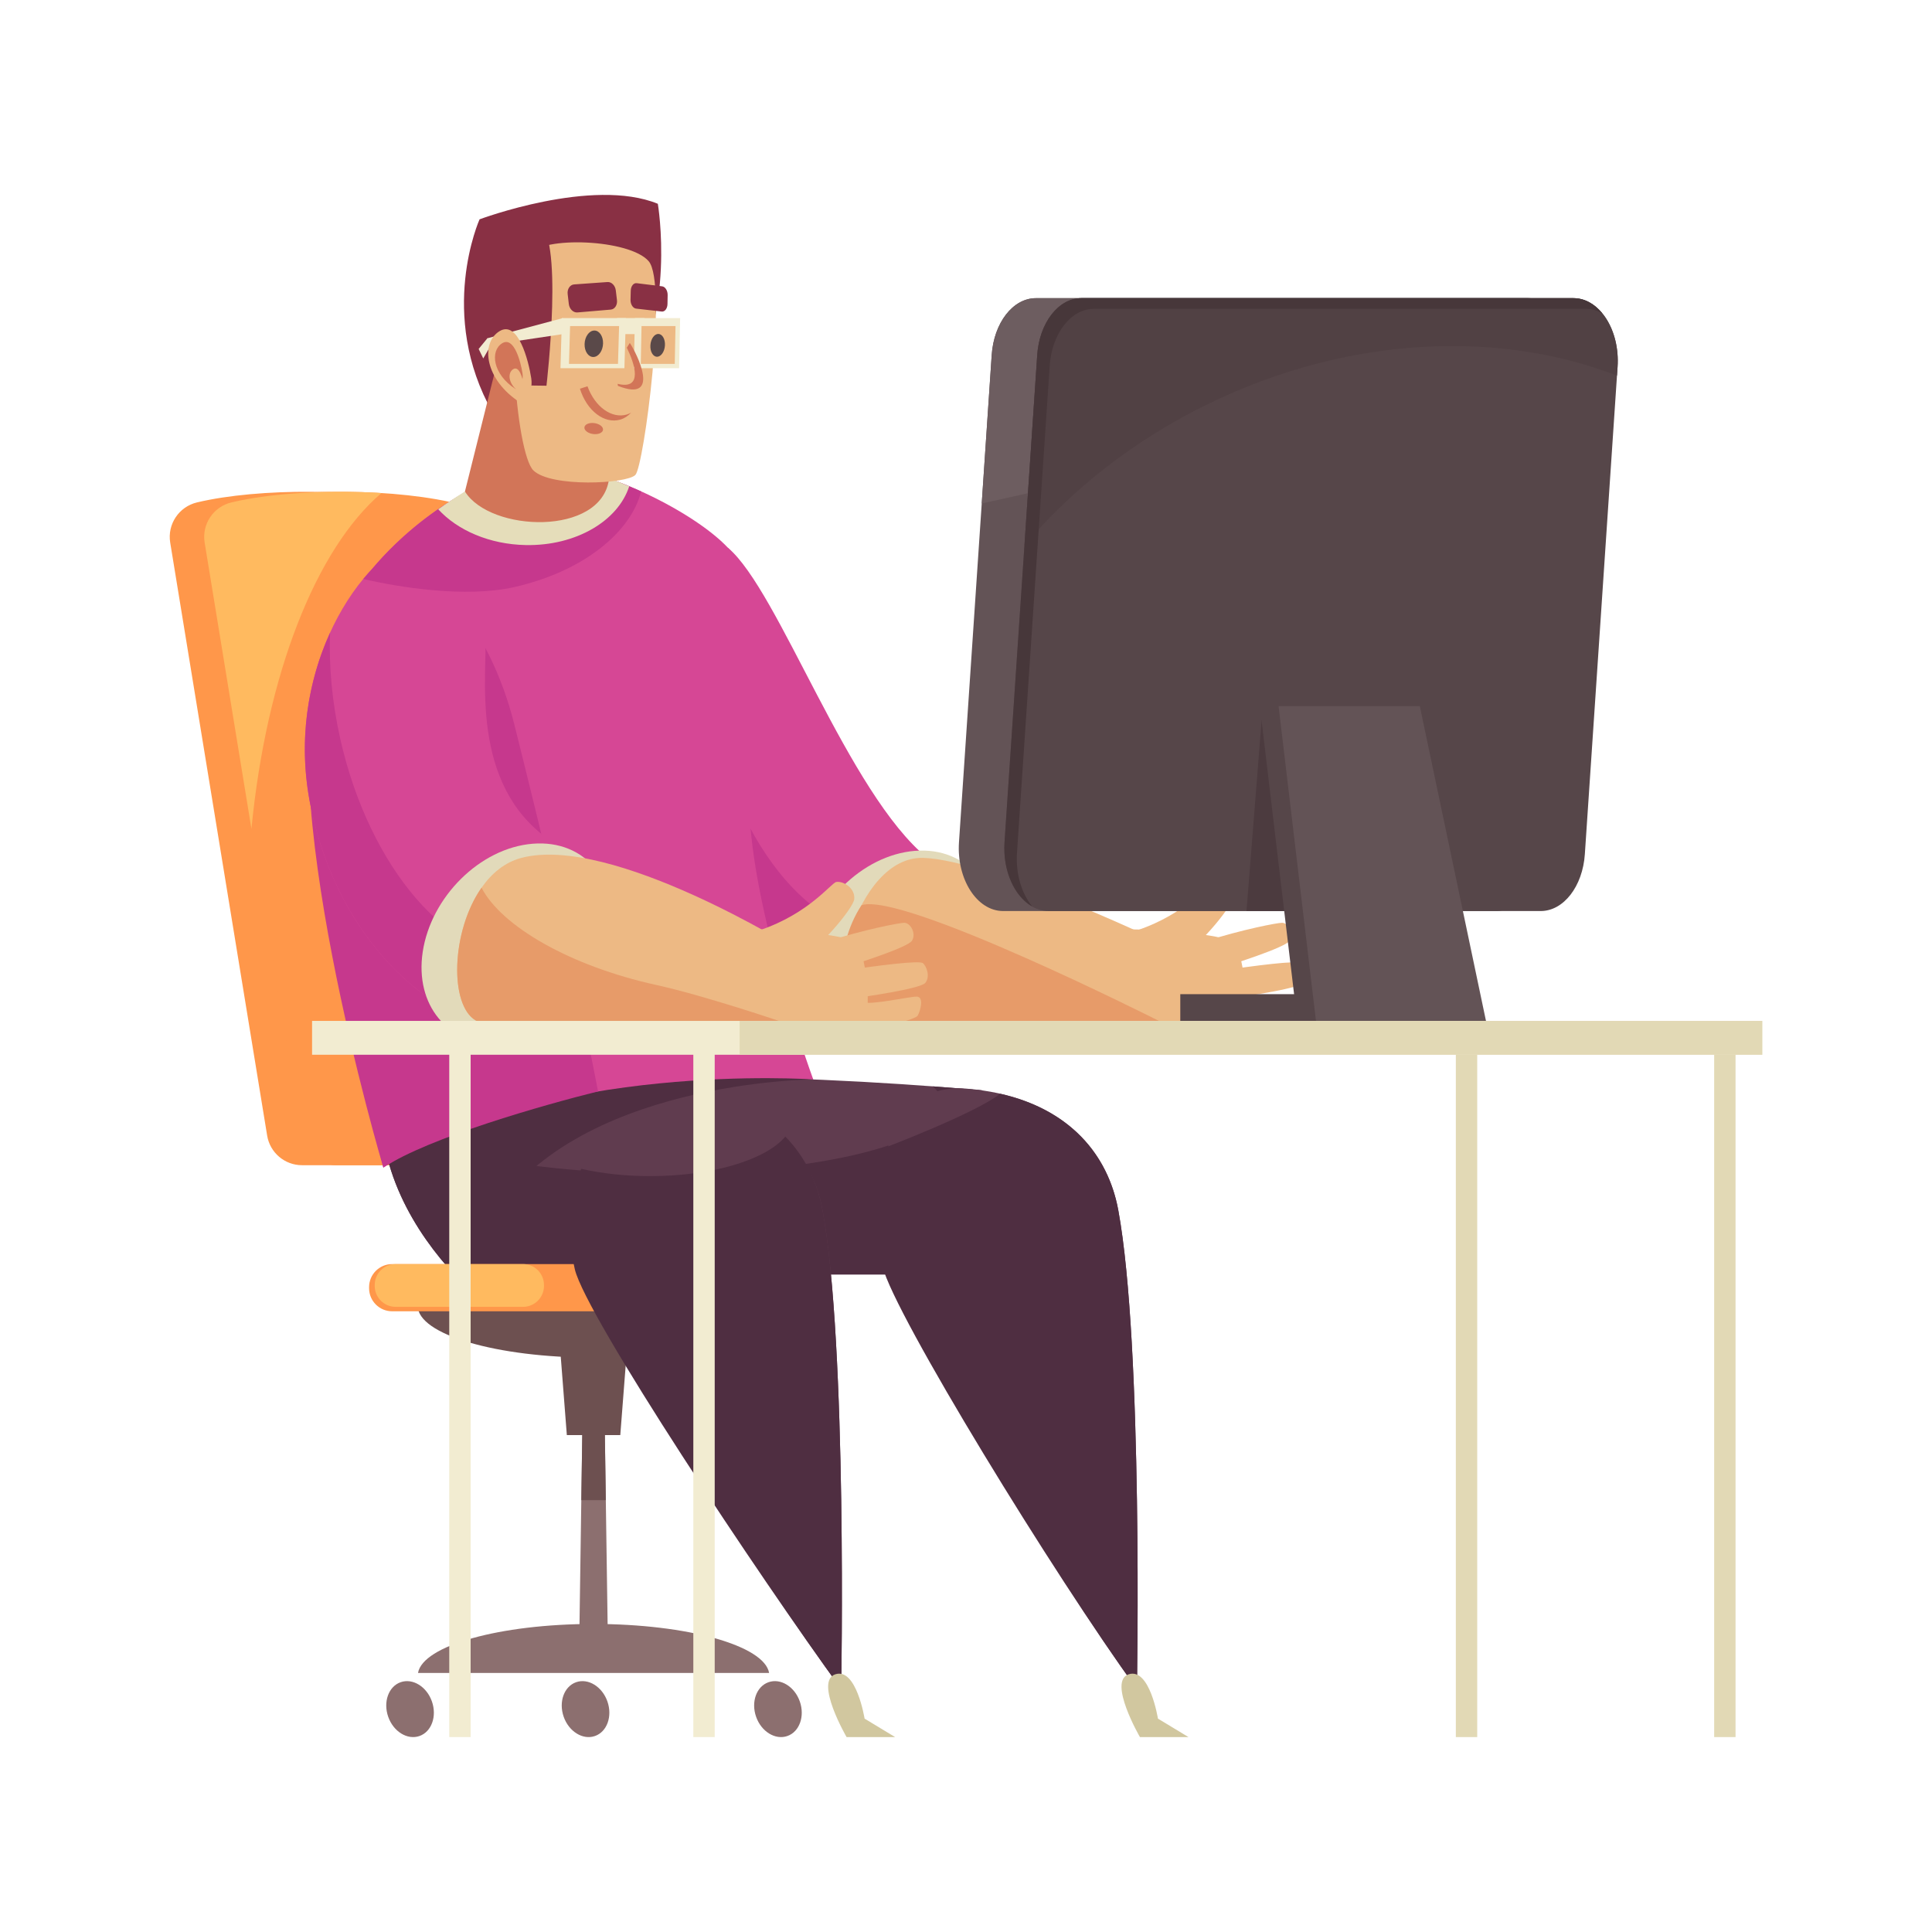 <?xml version="1.0" encoding="utf-8"?>
<!-- Generator: Adobe Illustrator 27.5.0, SVG Export Plug-In . SVG Version: 6.00 Build 0)  -->
<svg version="1.1" id="_x31_" xmlns="http://www.w3.org/2000/svg" xmlns:xlink="http://www.w3.org/1999/xlink" x="0px" y="0px"
	 viewBox="0 0 451 451" style="enable-background:new 0 0 451 451;" xml:space="preserve">
<g>
	<polygon style="fill:#8C6F6F;" points="135.232,382.211 141.886,382.21 141.118,329.6 136,329.6 	"/>
	<polygon style="fill:#6D5050;" points="141.419,350.187 141.118,329.6 136,329.6 135.7,350.187 	"/>
	<polygon style="fill:#6D5050;" points="146.669,310.886 130.449,310.886 132.321,335.008 144.797,335.008 	"/>
	<path style="fill:#8C6F6F;" d="M179.538,390.528c-1.104-6.371-19.029-11.437-40.98-11.437c-21.95,0-39.875,5.066-40.98,11.437
		H179.538z"/>
	<path style="fill:#6D5050;" d="M179.593,304.856c0-6.661-18.995-6.862-41.658-6.862c-22.662,0-40.41,0.201-40.41,6.862
		c0,6.661,18.372,12.061,41.034,12.061C161.221,316.917,179.593,311.517,179.593,304.856z"/>
	<path style="fill:#FF974A;" d="M99.861,117.853c-14.993-3.963-39.56-3.985-53.88-0.571c-4.218,1.006-6.95,5.1-6.25,9.379
		l22.63,138.418c0.653,3.992,4.102,6.923,8.146,6.923h49.764c5.091,0,8.968-4.563,8.147-9.586l-22.546-137.906
		C105.348,121.306,102.998,118.682,99.861,117.853z"/>
	<path style="fill:#FF974A;" d="M107.901,117.853c-14.993-3.963-39.56-3.985-53.88-0.571c-4.218,1.006-6.949,5.1-6.25,9.379
		L70.4,265.078c0.653,3.992,4.102,6.923,8.147,6.923h49.764c5.091,0,8.968-4.563,8.147-9.586l-22.546-137.906
		C113.388,121.306,111.038,118.682,107.901,117.853z"/>
	<path style="fill:#FFBA5F;" d="M89.049,115.099c-12.403-0.777-25.827-0.011-35.028,2.183c-4.218,1.006-6.949,5.099-6.25,9.379
		l10.925,66.823C62.185,157.462,73.773,128.094,89.049,115.099z"/>
	<path style="fill:#603C4F;" d="M229.26,254.534c-49.944-4.436-100.228-4.073-140.053-1.386
		c-2.236,19.322,8.22,35.073,16.838,44.361h118.185L229.26,254.534z"/>
	<path style="fill:#4F2E41;" d="M114.23,284.894c19.339-32.647,75.613-32.915,75.613-32.915L178.9,238.315l-76.939,13.516
		l-7.07,12.684L114.23,284.894z"/>
	<path style="fill:#4F2E41;" d="M217.747,253.605c1.505,1.356,2.325,2.782,2.325,4.257c0,8.881-29.171,16.081-65.155,16.081
		c-35.984,0-65.155-7.2-65.155-16.081c0-1.726,1.114-3.388,3.154-4.946c-1.236,0.078-2.492,0.151-3.709,0.233
		c-2.236,19.321,8.22,35.073,16.838,44.361l118.185,0l5.029-42.975C225.422,254.193,221.584,253.89,217.747,253.605z"/>
	<path style="fill:#FF974A;" d="M145.232,295.083H91.545c-2.976,0-5.388,2.412-5.388,5.388v0.245c0,2.976,2.412,5.388,5.388,5.388
		h53.687c2.976,0,5.388-2.412,5.388-5.388v-0.245C150.62,297.495,148.207,295.083,145.232,295.083z"/>
	<path style="fill:#FFBA5F;" d="M122.104,295.083h-29.75c-2.695,0-4.879,2.185-4.879,4.88v0.222c0,2.695,2.185,4.88,4.879,4.88
		h29.75c2.695,0,4.88-2.185,4.88-4.88v-0.222C126.983,297.267,124.799,295.083,122.104,295.083z"/>
	<path style="fill:#8C6F6F;" d="M186.705,397.181c-1.215-3.468-4.484-5.48-7.303-4.492c-2.818,0.988-4.117,4.6-2.902,8.068
		c1.215,3.468,4.485,5.48,7.302,4.492C186.621,404.262,187.921,400.65,186.705,397.181z"/>
	<path style="fill:#8C6F6F;" d="M141.79,397.181c-1.215-3.468-4.485-5.48-7.303-4.492c-2.818,0.988-4.117,4.6-2.902,8.068
		c1.215,3.468,4.484,5.48,7.303,4.492C141.706,404.262,143.005,400.65,141.79,397.181z"/>
	<path style="fill:#8C6F6F;" d="M100.825,397.181c-1.215-3.468-4.485-5.48-7.303-4.492c-2.818,0.988-4.117,4.6-2.902,8.068
		c1.215,3.468,4.485,5.48,7.302,4.492C100.741,404.262,102.04,400.65,100.825,397.181z"/>
	<path style="fill:#D64795;" d="M216.533,200.319c-18.568-15.066-34.722-62.44-46.575-72.421c0,0-11.578,37.939-2.703,78.837
		c3.964,18.268,31.434,33.236,37.539,32.387C210.898,238.274,224.57,206.84,216.533,200.319z"/>
	<path style="fill:#C6388D;" d="M207.983,217.086c-18.233,3.073-37.562-21.426-43.174-54.721c-0.126-0.746-0.234-1.488-0.344-2.231
		c-1.048,13.401-0.867,29.745,2.79,46.6c3.964,18.268,31.434,33.235,37.539,32.387c4.253-0.591,12.648-16.513,14.633-28.325
		C216.123,214.157,212.279,216.362,207.983,217.086z"/>
	<path style="fill:#E2DABA;" d="M231.519,220.994c2.621-13.234-5.498-23.397-18.001-22.369
		c-12.285,1.01-23.697,12.443-25.633,25.229c-1.884,12.441,5.907,21.822,17.528,21.246
		C217.231,244.514,228.971,233.86,231.519,220.994z"/>
	<g>
		<path style="fill:#EDB984;" d="M287.616,219.811c-2.617-1.647-16.102-2.846-24.295-2.876l-0.383,19.194
			c12.417,5.598,27.188,1.971,27.674-0.795C291.098,232.564,290.195,221.434,287.616,219.811z"/>
		<path style="fill:#EDB984;" d="M283.407,205.882c-1.173,0.169-6.312,7.394-17.984,11.295l10.278,5.936
			c3.093-1.104,11.677-10.992,11.885-13.242C287.818,207.359,285.112,205.635,283.407,205.882z"/>
		<path style="fill:#EDB984;" d="M299.284,215.413c-1.003-0.025-9.342,1.564-18.075,4.366l5.346,5.639
			c0,0,13.504-4.171,14.519-5.836C302.087,217.921,300.743,215.449,299.284,215.413z"/>
		<path style="fill:#EDB984;" d="M303.604,224.836c-0.879-0.685-10.274,0.52-19.376,1.865l4.685,6.119c0,0,14.04-1.949,15.249-3.368
			C305.367,228.038,304.48,225.517,303.604,224.836z"/>
		<path style="fill:#EDB984;" d="M273.972,238.921c12.059,3.801,27.708-0.674,28.397-1.804c0.688-1.128,1.561-4.489-0.229-4.473
			c-1.806,0.016-10.746,2.058-12.836,1.295c-2.114-0.772-14.937-7.184-15.185-6.916
			C273.871,227.291,273.972,238.921,273.972,238.921z"/>
	</g>
	<path style="fill:#EDB984;" d="M270.533,238.315c0,0-62.474,4.657-70.746-0.098c-8.272-4.755-0.175-38.39,15.71-37.956
		c15.885,0.434,58.917,21.28,58.917,21.28L270.533,238.315z"/>
	<path style="fill:#E79B69;" d="M201.11,211.308c-6.611,10.012-5.549,24.48-1.323,26.909c8.272,4.755,70.746,0.098,70.746,0.098
		S210.719,208.106,201.11,211.308z"/>
	<path style="fill:#603C4F;" d="M192.011,282.491c-2.778-15.083-13.112-21.995-34.322-23.659
		c-21.21-1.664-25.768,23.747-22.458,37.291c2.698,11.04,42.004,71.948,61.135,98.149
		C196.367,394.271,197.834,314.098,192.011,282.491z"/>
	<path style="fill:#4F2E41;" d="M192.011,282.491c-1.208-6.558-4.085-12.46-8.689-17.176c-4.486,5.369-16.894,9.235-31.536,9.235
		c-5.859,0-11.359-0.623-16.144-1.708c-2.04,8.231-2.901,17.555-1.451,23.489c2.698,11.04,43.044,71.74,62.175,97.941
		C196.367,394.271,197.834,314.098,192.011,282.491z"/>
	<path style="fill:#603C4F;" d="M261.048,282.491c-2.778-15.083-14.359-26.709-35.569-28.372
		c-21.21-1.664-22.025,27.628-18.715,41.173c2.698,11.04,39.509,72.78,58.64,98.98C265.403,394.271,266.871,314.098,261.048,282.491
		z"/>
	<path style="fill:#4F2E41;" d="M261.048,282.491c-2.406-13.064-11.43-23.522-27.58-27.171
		c-5.499,4.411-26.519,12.476-27.328,12.731c-2.647,8.92-1.798,20.726-0.104,27.656c2.698,11.04,40.237,72.364,59.367,98.565
		C265.403,394.271,266.871,314.098,261.048,282.491z"/>
	<path style="fill:#D64795;" d="M89.484,272.556c37.707-24.953,100.358-20.577,100.358-20.577s-19.676-53.451-13.854-74.799
		c5.823-21.349,0.849-41.96-6.03-49.282c-8.595-9.149-32.513-20.576-44.708-18.923c-16.358,2.218-38.718,18.598-47.146,37.561
		C64.796,176.479,89.484,272.556,89.484,272.556z"/>
	<path style="fill:#C6388D;" d="M120.052,169.07c-5.873-23.459-20.309-39.024-30.521-37.603
		c-5.944,6.307-10.944,13.257-13.909,19.928c-13.308,29.944,13.863,121.161,13.863,121.161c10.598-7.013,37.526-14.653,50.12-17.781
		C134.192,226.462,126.711,195.67,120.052,169.07z"/>
	<path style="fill:#635356;" d="M356.672,69.604H241.799c-5.334,0-9.793,5.75-10.299,13.28l-7.638,113.723
		c-0.578,8.613,4.198,16.062,10.299,16.062h114.873c5.334,0,9.793-5.75,10.299-13.28l7.638-113.723
		C367.549,77.053,362.774,69.604,356.672,69.604z"/>
	<g>
		<path style="fill:#6D5D60;" d="M366.884,86.962l0.087-1.297c0.578-8.613-4.198-16.062-10.299-16.062H241.799
			c-5.334,0-9.793,5.75-10.299,13.28l-2.327,34.645L366.884,86.962z"/>
		<path style="fill:#6D5D60;" d="M325.606,212.668h23.429c3.755,0,7.07-2.857,8.884-7.172L325.606,212.668z"/>
	</g>
	<path style="fill:#564649;" d="M367.302,69.604H252.428c-5.334,0-9.793,5.75-10.299,13.28l-7.638,113.723
		c-0.578,8.613,4.198,16.062,10.299,16.062h114.873c5.334,0,9.793-5.75,10.299-13.28L377.6,85.666
		C378.178,77.053,373.402,69.604,367.302,69.604z"/>
	<path style="fill:#514144;" d="M282.103,94.26c32.609-15.865,67.708-17.296,95.361-6.574l0.136-2.021
		c0.578-8.613-4.198-16.062-10.298-16.062H252.428c-5.334,0-9.793,5.75-10.299,13.28l-2.985,44.438
		C250.27,114.161,264.8,102.679,282.103,94.26z"/>
	<polygon style="fill:#4C3B3F;" points="328.618,168.03 294.516,168.03 290.98,212.668 325.083,212.668 	"/>
	<rect x="275.523" y="232.076" style="fill:#564649;" width="42.351" height="8.318"/>
	<polygon style="fill:#564649;" points="327.072,164.842 294.099,164.842 303.176,241.226 343.127,241.226 	"/>
	<polygon style="fill:#635356;" points="331.439,164.842 298.466,164.842 307.543,241.226 347.494,241.226 	"/>
	<rect x="104.872" y="243.305" style="fill:#F2ECD1;" width="4.991" height="162.195"/>
	<rect x="161.848" y="243.305" style="fill:#F2ECD1;" width="4.991" height="162.195"/>
	<rect x="339.847" y="243.305" style="fill:#E2D9B5;" width="4.991" height="162.195"/>
	<rect x="400.15" y="243.305" style="fill:#E2D9B5;" width="4.99" height="162.195"/>
	<path style="fill:#D64795;" d="M113.329,152.227c0.277-13.031-3.882-29.389-16.081-26.339c-12.2,3.05-31.371,29.947-24.716,62.386
		c6.654,32.439,28.598,48.24,40.242,50.735l23.766-38.647C111.416,190.892,113.051,165.257,113.329,152.227z"/>
	<path style="fill:#C6388D;" d="M79.436,172.499c-1.938-8.611-2.683-17.019-2.39-24.789c-4.995,10.954-7.681,25.127-4.514,40.563
		c6.654,32.439,28.598,48.239,40.242,50.735l9.882-16.07C105.174,224.471,86.24,202.723,79.436,172.499z"/>
	<path style="fill:#E2DABA;" d="M142.312,219.33c2.621-13.234-5.498-23.397-18-22.369c-12.285,1.01-23.697,12.443-25.633,25.229
		c-1.883,12.441,5.907,21.823,17.528,21.246C128.023,242.85,139.764,232.197,142.312,219.33z"/>
	<g>
		<path style="fill:#EDB984;" d="M199.445,219.811c-2.617-1.647-16.103-2.846-24.295-2.876l-0.383,19.194
			c12.417,5.598,27.188,1.971,27.674-0.795C202.927,232.564,202.024,221.434,199.445,219.811z"/>
		<path style="fill:#EDB984;" d="M195.236,205.882c-1.173,0.169-6.312,7.394-17.984,11.295l10.278,5.936
			c3.093-1.104,11.677-10.992,11.885-13.242C199.648,207.359,196.941,205.635,195.236,205.882z"/>
		<path style="fill:#EDB984;" d="M211.114,215.413c-1.003-0.025-9.342,1.564-18.075,4.366l5.346,5.639
			c0,0,13.504-4.171,14.519-5.836C213.917,217.921,212.573,215.449,211.114,215.413z"/>
		<path style="fill:#EDB984;" d="M215.434,224.836c-0.88-0.685-10.274,0.52-19.376,1.865l4.685,6.119c0,0,14.04-1.949,15.249-3.368
			C217.196,228.038,216.309,225.517,215.434,224.836z"/>
		<path style="fill:#EDB984;" d="M185.801,238.921c12.059,3.801,27.708-0.674,28.397-1.804c0.688-1.128,1.561-4.489-0.229-4.473
			c-1.806,0.016-10.747,2.058-12.836,1.295c-2.114-0.772-14.937-7.184-15.185-6.916
			C185.701,227.291,185.801,238.921,185.801,238.921z"/>
	</g>
	<path style="fill:#EDB984;" d="M181.811,238.315c0,0-62.474,4.657-70.746-0.098c-8.272-4.755-4.717-33.912,10.65-37.956
		c21.071-5.545,63.977,21.28,63.977,21.28L181.811,238.315z"/>
	<path style="fill:#E79B69;" d="M153.255,229.942c-20.176-4.435-36.134-13.675-40.849-22.714c-7.096,10.13-7.545,27.423-1.34,30.989
		c8.272,4.755,70.746,0.098,70.746,0.098S164.26,232.362,153.255,229.942z"/>
	<rect x="72.849" y="238.315" style="fill:#F2ECD1;" width="338.53" height="7.902"/>
	<rect x="172.661" y="238.315" style="fill:#E2D9B5;" width="238.717" height="7.902"/>
	<path style="fill:#D1C79F;" d="M277.437,405.5h-11.333c0,0-7.565-13.038-2.636-14.655c4.929-1.616,6.839,10.344,6.839,10.344
		L277.437,405.5z"/>
	<path style="fill:#D1C79F;" d="M208.955,405.5h-11.333c0,0-7.565-13.038-2.636-14.655c4.929-1.616,6.839,10.344,6.839,10.344
		L208.955,405.5z"/>
	<path style="fill:#C6388D;" d="M120.052,137.047c16.265-3.685,27.24-12.893,29.614-22.331c-8.789-3.975-18.148-6.591-24.416-5.741
		c-12.239,1.66-27.836,11.249-38.446,23.914c-0.673,0.708-1.34,1.469-2.001,2.268C93.085,137.1,108.722,139.613,120.052,137.047z"/>
	<path style="fill:#893044;" d="M153.564,47.572c-15.283-6.249-41.617,3.628-41.617,3.628s-9.957,22.172,3.064,45.121l30.89-5.009
		C157.983,73.574,153.564,47.572,153.564,47.572z"/>
	<path style="fill:#E5DDBA;" d="M122.738,127.239c11.737,0.219,21.548-5.648,24.144-13.723c-8.012-3.429-16.314-6.091-21.975-5.436
		c-6.727,0.778-14.736,5.176-22.606,10.807C106.782,123.783,114.26,127.081,122.738,127.239z"/>
	<path style="fill:#D27558;" d="M108.534,114.73l9.023-36.115l25.259,1.101l-0.66,32.173
		C140.326,125.194,114.438,124.258,108.534,114.73z"/>
	<path style="fill:#EDB984;" d="M123.523,59.44c-6.242,9.23-3.106,46.351,0.983,50.366c4.089,4.014,21.798,3.162,23.814,1.059
		c2.016-2.103,7.566-44.734,3.101-49.895C146.958,55.808,126.497,55.043,123.523,59.44z"/>
	<g>
		<path style="fill:#5A4949;" d="M139.944,78.082c0.042-1.824-0.953-3.269-2.227-3.233c-1.279,0.037-2.359,1.553-2.408,3.39
			c-0.049,1.842,0.957,3.299,2.243,3.248C138.833,81.438,139.902,79.911,139.944,78.082z"/>
		<path style="fill:#5A4949;" d="M154.661,78.206c-0.172-1.831-1.25-3.191-2.412-3.04c-1.167,0.151-1.98,1.766-1.813,3.611
			c0.168,1.849,1.257,3.219,2.428,3.054C154.03,81.667,154.833,80.042,154.661,78.206z"/>
		<path style="fill:#893044;" d="M141.807,65.839l-7.775,0.553c-0.973,0.069-1.655,1.074-1.519,2.244l0.27,2.325
			c0.136,1.173,1.04,2.057,2.014,1.974l7.778-0.663c0.938-0.08,1.584-1.072,1.447-2.217l-0.271-2.268
			C143.613,66.644,142.745,65.773,141.807,65.839z"/>
		<path style="fill:#893044;" d="M154.579,66.844l-5.949-0.738c-0.739-0.092-1.361,0.69-1.387,1.748l-0.054,2.104
			c-0.027,1.065,0.555,1.998,1.298,2.083l5.981,0.686c0.727,0.083,1.33-0.702,1.349-1.752l0.037-2.078
			C155.873,67.853,155.302,66.934,154.579,66.844z"/>
		<path style="fill:#D27558;" d="M146.307,96.769c-3.492,1.007-7.404-1.747-9.17-6.595l-1.762,0.563
			c1.641,5.249,5.768,8.268,9.412,7.217c0.98-0.283,1.825-0.863,2.541-1.627C147.001,96.502,146.667,96.665,146.307,96.769z"/>
		<path style="fill:#D27558;" d="M140.764,100.353c0.1-0.701-0.79-1.408-1.988-1.579c-1.198-0.171-2.25,0.259-2.35,0.96
			c-0.1,0.701,0.79,1.408,1.988,1.579C139.612,101.484,140.664,101.054,140.764,100.353z"/>
	</g>
	<path style="fill:#893044;" d="M118.98,89.925l8.586,0.117c0,0,4.272-36.49-2.233-38.095c-6.505-1.605-9.729,20.732-9.729,20.732
		L118.98,89.925z"/>
	<polygon style="fill:#F2ECD1;" points="146.097,74.248 131.172,74.248 130.834,85.954 145.759,85.954 	"/>
	<polygon style="fill:#F2ECD1;" points="158.768,74.248 148.207,74.248 147.968,85.954 158.529,85.954 	"/>
	<rect x="144.052" y="74.248" style="fill:#F2ECD1;" width="6.377" height="3.743"/>
	<polygon style="fill:#F2ECD1;" points="131.402,74.248 113.779,78.962 113.779,80.625 131.402,77.991 	"/>
	<polygon style="fill:#F2ECD1;" points="113.779,78.962 111.734,81.457 112.809,83.675 115.2,79.551 	"/>
	<path style="fill:#EDB984;" d="M121.499,94.019c-8.457-5.431-9.32-13.961-4.931-16.686c4.388-2.725,6.82,6.894,7.444,10.957
		C124.636,92.354,121.499,94.019,121.499,94.019z"/>
	<path style="fill:#D27558;" d="M120.361,90.819c-5.411-3.475-5.963-8.933-3.155-10.676c2.808-1.743,4.363,4.411,4.763,7.011
		C122.368,89.754,120.361,90.819,120.361,90.819z"/>
	<path style="fill:#EDB984;" d="M121.407,91.624c-2.765-1.774-3.043-4.559-1.605-5.447c1.438-0.888,2.229,2.251,2.431,3.578
		C122.436,91.081,121.407,91.624,121.407,91.624z"/>
	<path style="fill:#47373A;" d="M237.403,199.102l7.638-113.723c0.505-7.529,4.965-13.28,10.298-13.28h114.873
		c1.356,0,2.641,0.386,3.822,1.053c-1.803-2.2-4.146-3.549-6.733-3.549H252.428c-5.334,0-9.793,5.75-10.299,13.28l-7.638,113.723
		c-0.45,6.698,2.345,12.675,6.477,15.009C238.519,208.628,237.07,204.063,237.403,199.102z"/>
	<polygon style="fill:#EDB984;" points="144.52,76.12 133.079,76.12 132.82,84.948 144.261,84.948 	"/>
	<polygon style="fill:#EDB984;" points="157.69,76.12 149.759,76.12 149.58,84.948 157.51,84.948 	"/>
	<path style="fill:#5A4949;" d="M140.776,80.167c0.039-1.698-0.887-3.043-2.072-3.009c-1.19,0.034-2.195,1.445-2.24,3.155
		c-0.045,1.715,0.891,3.07,2.088,3.023C139.742,83.29,140.736,81.869,140.776,80.167z"/>
	<path style="fill:#5A4949;" d="M155.221,80.645c0.09-1.462-0.592-2.664-1.524-2.688c-0.937-0.025-1.775,1.147-1.87,2.619
		c-0.095,1.476,0.594,2.687,1.535,2.701C154.299,83.291,155.13,82.112,155.221,80.645z"/>
	<path style="fill:#D27558;" d="M147.021,80.059c0,0-0.297,0.43-0.699,1.114c1.833,3.695,3.886,9.915-2.147,8.427
		c0.034,0.158,0.028,0.325,0.077,0.479C154.507,94.121,148.602,82.402,147.021,80.059z"/>
</g>
</svg>
